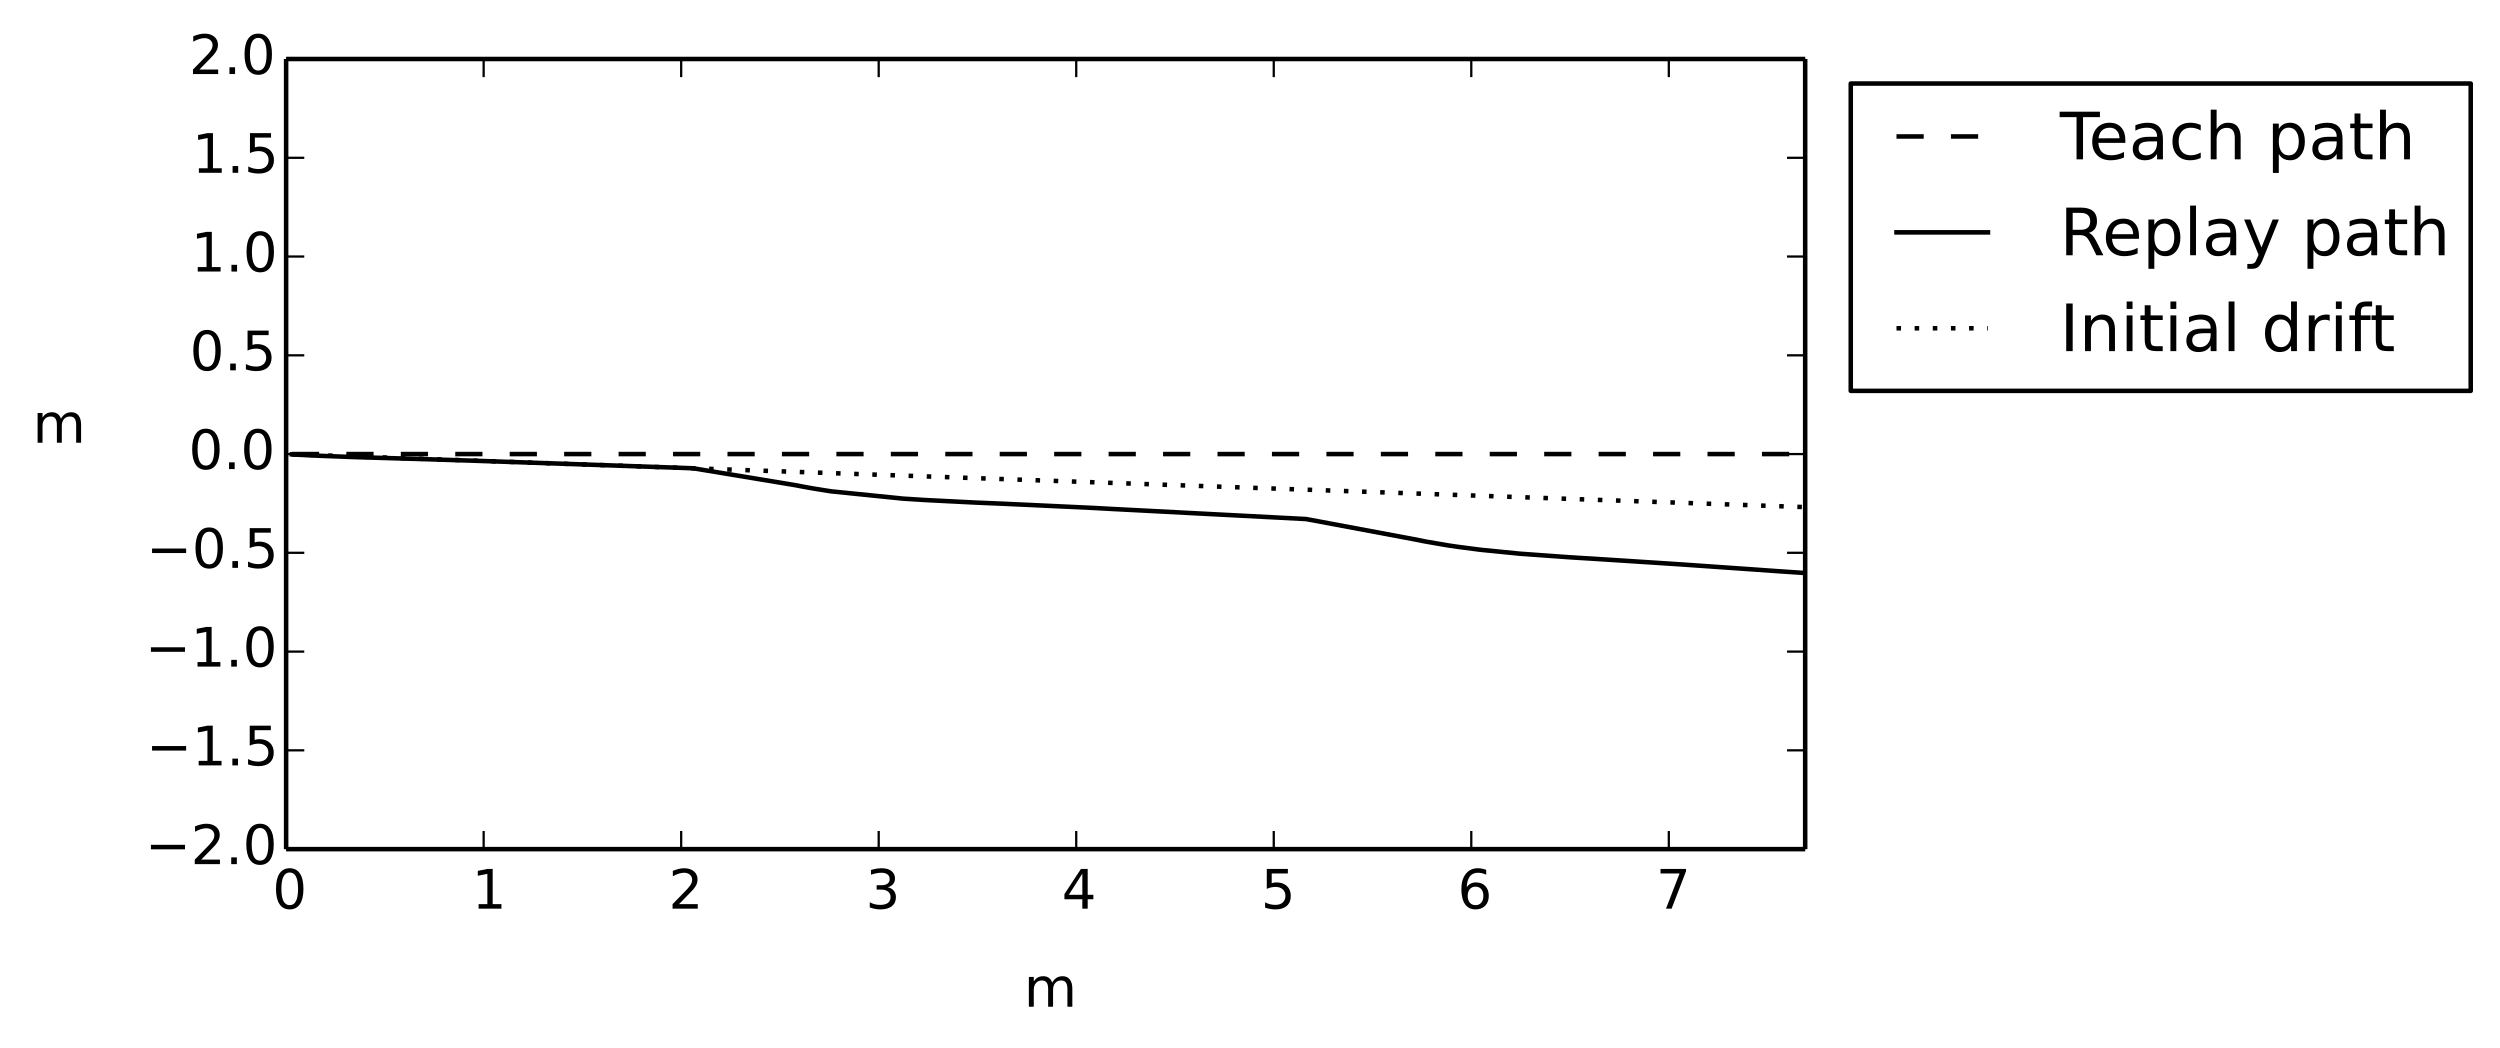 <?xml version="1.0" encoding="utf-8" standalone="no"?>
<!DOCTYPE svg PUBLIC "-//W3C//DTD SVG 1.1//EN"
  "http://www.w3.org/Graphics/SVG/1.1/DTD/svg11.dtd">
<!-- Created with matplotlib (http://matplotlib.org/) -->
<svg height="231pt" version="1.1" viewBox="0 0 551 231" width="551pt" xmlns="http://www.w3.org/2000/svg" xmlns:xlink="http://www.w3.org/1999/xlink">
 <defs>
  <style type="text/css">
*{stroke-linecap:butt;stroke-linejoin:round;}
  </style>
 </defs>
 <g id="figure_1">
  <g id="patch_1">
   <path d="
M0 231.573
L551.746 231.573
L551.746 0
L0 0
z
" style="fill:#ffffff;"/>
  </g>
  <g id="axes_1">
   <g id="patch_2">
    <path d="
M63.062 187.146
L397.862 187.146
L397.862 13.007
L63.062 13.007
z
" style="fill:#ffffff;"/>
   </g>
   <g id="line2d_1">
    <path clip-path="url(#p49f11e9aaa)" d="
M64.336 100.076
L65.566 100.076
L67.961 100.076
L68.74 100.076
L70.925 100.076
L77.993 100.076
L84.712 100.076
L91.918 100.076
L94.244 100.076
L95.184 100.076
L103.244 100.076
L108.189 100.076
L116.138 100.076
L116.846 100.076
L117.763 100.076
L118.917 100.076
L119.889 100.076
L120.921 100.076
L121.953 100.076
L128.456 100.076
L131.893 100.076
L149.109 100.076
L150.466 100.076
L151.229 100.076
L152.844 100.076
L175.525 100.076
L176.676 100.076
L177.387 100.076
L178.659 100.076
L179.438 100.076
L182.765 100.076
L183.544 100.076
L199.281 100.076
L203.867 100.076
L204.7 100.076
L215.071 100.076
L221.701 100.076
L222.994 100.076
L223.773 100.076
L224.888 100.076
L225.89 100.076
L227.459 100.076
L230.633 100.076
L241.41 100.076
L245.366 100.076
L252.038 100.076
L262.934 100.076
L264.16 100.076
L272.821 100.076
L288.231 100.076
L312.118 100.076
L314.433 100.076
L319.479 100.076
L321.762 100.076
L326.356 100.076
L327.061 100.076
L335.595 100.076
L346.238 100.076
L348.482 100.076
L349.372 100.076
L350.423 100.076
L351.453 100.076
L358.507 100.076
L361.801 100.076
L362.835 100.076
L363.875 100.076
L364.914 100.076
L366.009 100.076
L366.914 100.076
L368.012 100.076
L369.039 100.076
L371.755 100.076
L387.408 100.076
L391.267 100.076
L397.862 100.076" style="fill:none;stroke:#000000;stroke-dasharray:6,6;stroke-dashoffset:0.0;"/>
   </g>
   <g id="line2d_2">
    <path clip-path="url(#p49f11e9aaa)" d="
M64.334 100.143
L65.562 100.215
L67.955 100.337
L68.733 100.374
L70.916 100.471
L77.979 100.741
L84.695 100.938
L91.898 101.149
L94.223 101.22
L95.163 101.248
L103.219 101.502
L108.161 101.667
L116.106 101.935
L116.813 101.959
L117.729 101.991
L118.883 102.031
L119.854 102.065
L120.885 102.1
L121.917 102.135
L128.416 102.36
L131.851 102.478
L149.056 103.077
L150.412 103.125
L151.175 103.153
L152.789 103.211
L175.353 106.946
L176.498 107.166
L177.204 107.298
L178.469 107.527
L179.244 107.663
L182.555 108.194
L183.33 108.307
L199.021 109.898
L203.599 110.187
L204.432 110.234
L214.791 110.756
L221.415 111.038
L222.706 111.097
L223.485 111.133
L224.598 111.183
L225.6 111.229
L227.168 111.301
L230.338 111.45
L241.104 111.955
L245.054 112.172
L251.718 112.516
L262.601 113.085
L263.826 113.149
L272.477 113.597
L287.868 114.399
L311.615 118.843
L313.915 119.302
L318.934 120.171
L321.207 120.508
L325.782 121.105
L326.484 121.189
L334.994 122.035
L345.617 122.8
L347.858 122.945
L348.746 122.998
L349.796 123.061
L350.824 123.122
L357.866 123.575
L361.155 123.788
L362.188 123.855
L363.226 123.921
L364.263 123.987
L365.357 124.057
L366.26 124.117
L367.356 124.189
L368.381 124.256
L371.092 124.437
L386.717 125.525
L390.569 125.802
L397.152 126.25" style="fill:none;stroke:#000000;stroke-linecap:square;"/>
   </g>
   <g id="line2d_3">
    <path clip-path="url(#p49f11e9aaa)" d="
M64.336 100.121
L65.566 100.164
L67.961 100.247
L68.74 100.275
L70.925 100.351
L77.993 100.598
L84.712 100.832
L91.918 101.084
L94.244 101.165
L95.184 101.198
L103.244 101.479
L108.189 101.652
L116.138 101.93
L116.846 101.954
L117.763 101.986
L118.917 102.027
L119.889 102.061
L120.921 102.097
L121.953 102.133
L128.456 102.36
L131.893 102.48
L149.109 103.081
L150.466 103.128
L151.229 103.155
L152.844 103.211
L175.525 104.004
L176.676 104.044
L177.387 104.069
L178.659 104.113
L179.438 104.14
L182.765 104.256
L183.544 104.284
L199.281 104.833
L203.867 104.993
L204.7 105.022
L215.071 105.385
L221.701 105.616
L222.994 105.661
L223.773 105.688
L224.888 105.727
L225.89 105.762
L227.459 105.817
L230.633 105.928
L241.41 106.304
L245.366 106.442
L252.038 106.675
L262.934 107.056
L264.16 107.099
L272.821 107.401
L288.231 107.939
L312.118 108.773
L314.433 108.854
L319.479 109.031
L321.762 109.11
L326.356 109.271
L327.061 109.295
L335.595 109.593
L346.238 109.965
L348.482 110.043
L349.372 110.074
L350.423 110.111
L351.453 110.147
L358.507 110.393
L361.801 110.508
L362.835 110.545
L363.875 110.581
L364.914 110.617
L366.009 110.655
L366.914 110.687
L368.012 110.725
L369.039 110.761
L371.755 110.856
L387.408 111.403
L391.267 111.537
L397.862 111.768" style="fill:none;stroke:#000000;stroke-dasharray:1,3;stroke-dashoffset:0.0;"/>
   </g>
   <g id="matplotlib.axis_1">
    <g id="xtick_1">
     <g id="line2d_4">
      <defs>
       <path d="
M0 0
L0 -4" id="m93b0483c22" style="stroke:#000000;stroke-width:0.5;"/>
      </defs>
      <g>
       <use style="stroke:#000000;stroke-width:0.5;" x="63.062" xlink:href="#m93b0483c22" y="187.146"/>
      </g>
     </g>
     <g id="line2d_5">
      <defs>
       <path d="
M0 0
L0 4" id="m741efc42ff" style="stroke:#000000;stroke-width:0.5;"/>
      </defs>
      <g>
       <use style="stroke:#000000;stroke-width:0.5;" x="63.062" xlink:href="#m741efc42ff" y="13.007"/>
      </g>
     </g>
     <g id="text_1">
      <!-- 0 -->
      <defs>
       <path d="
M31.781 66.406
Q24.172 66.406 20.328 58.906
Q16.5 51.422 16.5 36.375
Q16.5 21.391 20.328 13.891
Q24.172 6.391 31.781 6.391
Q39.453 6.391 43.281 13.891
Q47.125 21.391 47.125 36.375
Q47.125 51.422 43.281 58.906
Q39.453 66.406 31.781 66.406
M31.781 74.219
Q44.047 74.219 50.516 64.516
Q56.984 54.828 56.984 36.375
Q56.984 17.969 50.516 8.266
Q44.047 -1.422 31.781 -1.422
Q19.531 -1.422 13.062 8.266
Q6.594 17.969 6.594 36.375
Q6.594 54.828 13.062 64.516
Q19.531 74.219 31.781 74.219" id="DejaVuSans-30"/>
      </defs>
      <g transform="translate(60.038 200.264)scale(0.12 -0.12)">
       <use xlink:href="#DejaVuSans-30"/>
      </g>
     </g>
    </g>
    <g id="xtick_2">
     <g id="line2d_6">
      <g>
       <use style="stroke:#000000;stroke-width:0.5;" x="106.597" xlink:href="#m93b0483c22" y="187.146"/>
      </g>
     </g>
     <g id="line2d_7">
      <g>
       <use style="stroke:#000000;stroke-width:0.5;" x="106.597" xlink:href="#m741efc42ff" y="13.007"/>
      </g>
     </g>
     <g id="text_2">
      <!-- 1 -->
      <defs>
       <path d="
M12.406 8.297
L28.516 8.297
L28.516 63.922
L10.984 60.406
L10.984 69.391
L28.422 72.906
L38.281 72.906
L38.281 8.297
L54.391 8.297
L54.391 0
L12.406 0
z
" id="DejaVuSans-31"/>
      </defs>
      <g transform="translate(103.992 200.264)scale(0.12 -0.12)">
       <use xlink:href="#DejaVuSans-31"/>
      </g>
     </g>
    </g>
    <g id="xtick_3">
     <g id="line2d_8">
      <g>
       <use style="stroke:#000000;stroke-width:0.5;" x="150.131" xlink:href="#m93b0483c22" y="187.146"/>
      </g>
     </g>
     <g id="line2d_9">
      <g>
       <use style="stroke:#000000;stroke-width:0.5;" x="150.131" xlink:href="#m741efc42ff" y="13.007"/>
      </g>
     </g>
     <g id="text_3">
      <!-- 2 -->
      <defs>
       <path d="
M19.188 8.297
L53.609 8.297
L53.609 0
L7.328 0
L7.328 8.297
Q12.938 14.109 22.625 23.891
Q32.328 33.688 34.812 36.531
Q39.547 41.844 41.422 45.531
Q43.312 49.219 43.312 52.781
Q43.312 58.594 39.234 62.25
Q35.156 65.922 28.609 65.922
Q23.969 65.922 18.812 64.312
Q13.672 62.703 7.812 59.422
L7.812 69.391
Q13.766 71.781 18.938 73
Q24.125 74.219 28.422 74.219
Q39.75 74.219 46.484 68.547
Q53.219 62.891 53.219 53.422
Q53.219 48.922 51.531 44.891
Q49.859 40.875 45.406 35.406
Q44.188 33.984 37.641 27.219
Q31.109 20.453 19.188 8.297" id="DejaVuSans-32"/>
      </defs>
      <g transform="translate(147.354 200.264)scale(0.12 -0.12)">
       <use xlink:href="#DejaVuSans-32"/>
      </g>
     </g>
    </g>
    <g id="xtick_4">
     <g id="line2d_10">
      <g>
       <use style="stroke:#000000;stroke-width:0.5;" x="193.666" xlink:href="#m93b0483c22" y="187.146"/>
      </g>
     </g>
     <g id="line2d_11">
      <g>
       <use style="stroke:#000000;stroke-width:0.5;" x="193.666" xlink:href="#m741efc42ff" y="13.007"/>
      </g>
     </g>
     <g id="text_4">
      <!-- 3 -->
      <defs>
       <path d="
M40.578 39.312
Q47.656 37.797 51.625 33
Q55.609 28.219 55.609 21.188
Q55.609 10.406 48.188 4.484
Q40.766 -1.422 27.094 -1.422
Q22.516 -1.422 17.656 -0.516
Q12.797 0.391 7.625 2.203
L7.625 11.719
Q11.719 9.328 16.594 8.109
Q21.484 6.891 26.812 6.891
Q36.078 6.891 40.938 10.547
Q45.797 14.203 45.797 21.188
Q45.797 27.641 41.281 31.266
Q36.766 34.906 28.719 34.906
L20.219 34.906
L20.219 43.016
L29.109 43.016
Q36.375 43.016 40.234 45.922
Q44.094 48.828 44.094 54.297
Q44.094 59.906 40.109 62.906
Q36.141 65.922 28.719 65.922
Q24.656 65.922 20.016 65.031
Q15.375 64.156 9.812 62.312
L9.812 71.094
Q15.438 72.656 20.344 73.438
Q25.25 74.219 29.594 74.219
Q40.828 74.219 47.359 69.109
Q53.906 64.016 53.906 55.328
Q53.906 49.266 50.438 45.094
Q46.969 40.922 40.578 39.312" id="DejaVuSans-33"/>
      </defs>
      <g transform="translate(190.787 200.264)scale(0.12 -0.12)">
       <use xlink:href="#DejaVuSans-33"/>
      </g>
     </g>
    </g>
    <g id="xtick_5">
     <g id="line2d_12">
      <g>
       <use style="stroke:#000000;stroke-width:0.5;" x="237.201" xlink:href="#m93b0483c22" y="187.146"/>
      </g>
     </g>
     <g id="line2d_13">
      <g>
       <use style="stroke:#000000;stroke-width:0.5;" x="237.201" xlink:href="#m741efc42ff" y="13.007"/>
      </g>
     </g>
     <g id="text_5">
      <!-- 4 -->
      <defs>
       <path d="
M37.797 64.312
L12.891 25.391
L37.797 25.391
z

M35.203 72.906
L47.609 72.906
L47.609 25.391
L58.016 25.391
L58.016 17.188
L47.609 17.188
L47.609 0
L37.797 0
L37.797 17.188
L4.891 17.188
L4.891 26.703
z
" id="DejaVuSans-34"/>
      </defs>
      <g transform="translate(234.013 200.264)scale(0.12 -0.12)">
       <use xlink:href="#DejaVuSans-34"/>
      </g>
     </g>
    </g>
    <g id="xtick_6">
     <g id="line2d_14">
      <g>
       <use style="stroke:#000000;stroke-width:0.5;" x="280.735" xlink:href="#m93b0483c22" y="187.146"/>
      </g>
     </g>
     <g id="line2d_15">
      <g>
       <use style="stroke:#000000;stroke-width:0.5;" x="280.735" xlink:href="#m741efc42ff" y="13.007"/>
      </g>
     </g>
     <g id="text_6">
      <!-- 5 -->
      <defs>
       <path d="
M10.797 72.906
L49.516 72.906
L49.516 64.594
L19.828 64.594
L19.828 46.734
Q21.969 47.469 24.109 47.828
Q26.266 48.188 28.422 48.188
Q40.625 48.188 47.75 41.5
Q54.891 34.812 54.891 23.391
Q54.891 11.625 47.562 5.094
Q40.234 -1.422 26.906 -1.422
Q22.312 -1.422 17.547 -0.641
Q12.797 0.141 7.719 1.703
L7.719 11.625
Q12.109 9.234 16.797 8.062
Q21.484 6.891 26.703 6.891
Q35.156 6.891 40.078 11.328
Q45.016 15.766 45.016 23.391
Q45.016 31 40.078 35.438
Q35.156 39.891 26.703 39.891
Q22.75 39.891 18.812 39.016
Q14.891 38.141 10.797 36.281
z
" id="DejaVuSans-35"/>
      </defs>
      <g transform="translate(277.905 200.264)scale(0.12 -0.12)">
       <use xlink:href="#DejaVuSans-35"/>
      </g>
     </g>
    </g>
    <g id="xtick_7">
     <g id="line2d_16">
      <g>
       <use style="stroke:#000000;stroke-width:0.5;" x="324.27" xlink:href="#m93b0483c22" y="187.146"/>
      </g>
     </g>
     <g id="line2d_17">
      <g>
       <use style="stroke:#000000;stroke-width:0.5;" x="324.27" xlink:href="#m741efc42ff" y="13.007"/>
      </g>
     </g>
     <g id="text_7">
      <!-- 6 -->
      <defs>
       <path d="
M33.016 40.375
Q26.375 40.375 22.484 35.828
Q18.609 31.297 18.609 23.391
Q18.609 15.531 22.484 10.953
Q26.375 6.391 33.016 6.391
Q39.656 6.391 43.531 10.953
Q47.406 15.531 47.406 23.391
Q47.406 31.297 43.531 35.828
Q39.656 40.375 33.016 40.375
M52.594 71.297
L52.594 62.312
Q48.875 64.062 45.094 64.984
Q41.312 65.922 37.594 65.922
Q27.828 65.922 22.672 59.328
Q17.531 52.734 16.797 39.406
Q19.672 43.656 24.016 45.922
Q28.375 48.188 33.594 48.188
Q44.578 48.188 50.953 41.516
Q57.328 34.859 57.328 23.391
Q57.328 12.156 50.688 5.359
Q44.047 -1.422 33.016 -1.422
Q20.359 -1.422 13.672 8.266
Q6.984 17.969 6.984 36.375
Q6.984 53.656 15.188 63.938
Q23.391 74.219 37.203 74.219
Q40.922 74.219 44.703 73.484
Q48.484 72.75 52.594 71.297" id="DejaVuSans-36"/>
      </defs>
      <g transform="translate(321.249 200.264)scale(0.12 -0.12)">
       <use xlink:href="#DejaVuSans-36"/>
      </g>
     </g>
    </g>
    <g id="xtick_8">
     <g id="line2d_18">
      <g>
       <use style="stroke:#000000;stroke-width:0.5;" x="367.805" xlink:href="#m93b0483c22" y="187.146"/>
      </g>
     </g>
     <g id="line2d_19">
      <g>
       <use style="stroke:#000000;stroke-width:0.5;" x="367.805" xlink:href="#m741efc42ff" y="13.007"/>
      </g>
     </g>
     <g id="text_8">
      <!-- 7 -->
      <defs>
       <path d="
M8.203 72.906
L55.078 72.906
L55.078 68.703
L28.609 0
L18.312 0
L43.219 64.594
L8.203 64.594
z
" id="DejaVuSans-37"/>
      </defs>
      <g transform="translate(364.992 200.264)scale(0.12 -0.12)">
       <use xlink:href="#DejaVuSans-37"/>
      </g>
     </g>
    </g>
    <g id="text_9">
     <!-- m -->
     <defs>
      <path d="
M52 44.188
Q55.375 50.25 60.062 53.125
Q64.75 56 71.094 56
Q79.641 56 84.281 50.016
Q88.922 44.047 88.922 33.016
L88.922 0
L79.891 0
L79.891 32.719
Q79.891 40.578 77.094 44.375
Q74.312 48.188 68.609 48.188
Q61.625 48.188 57.562 43.547
Q53.516 38.922 53.516 30.906
L53.516 0
L44.484 0
L44.484 32.719
Q44.484 40.625 41.703 44.406
Q38.922 48.188 33.109 48.188
Q26.219 48.188 22.156 43.531
Q18.109 38.875 18.109 30.906
L18.109 0
L9.078 0
L9.078 54.688
L18.109 54.688
L18.109 46.188
Q21.188 51.219 25.484 53.609
Q29.781 56 35.688 56
Q41.656 56 45.828 52.969
Q50 49.953 52 44.188" id="DejaVuSans-6d"/>
     </defs>
     <g transform="translate(225.671 221.877)scale(0.12 -0.12)">
      <use xlink:href="#DejaVuSans-6d"/>
     </g>
    </g>
   </g>
   <g id="matplotlib.axis_2">
    <g id="ytick_1">
     <g id="line2d_20">
      <defs>
       <path d="
M0 0
L4 0" id="m728421d6d4" style="stroke:#000000;stroke-width:0.5;"/>
      </defs>
      <g>
       <use style="stroke:#000000;stroke-width:0.5;" x="63.062" xlink:href="#m728421d6d4" y="187.146"/>
      </g>
     </g>
     <g id="line2d_21">
      <defs>
       <path d="
M0 0
L-4 0" id="mcb0005524f" style="stroke:#000000;stroke-width:0.5;"/>
      </defs>
      <g>
       <use style="stroke:#000000;stroke-width:0.5;" x="397.862" xlink:href="#mcb0005524f" y="187.146"/>
      </g>
     </g>
     <g id="text_10">
      <!-- −2.0 -->
      <defs>
       <path d="
M10.688 12.406
L21 12.406
L21 0
L10.688 0
z
" id="DejaVuSans-2e"/>
       <path d="
M10.594 35.5
L73.188 35.5
L73.188 27.203
L10.594 27.203
z
" id="DejaVuSans-2212"/>
      </defs>
      <g transform="translate(31.991 190.457)scale(0.12 -0.12)">
       <use xlink:href="#DejaVuSans-2212"/>
       <use x="83.789" xlink:href="#DejaVuSans-32"/>
       <use x="147.412" xlink:href="#DejaVuSans-2e"/>
       <use x="179.199" xlink:href="#DejaVuSans-30"/>
      </g>
     </g>
    </g>
    <g id="ytick_2">
     <g id="line2d_22">
      <g>
       <use style="stroke:#000000;stroke-width:0.5;" x="63.062" xlink:href="#m728421d6d4" y="165.378"/>
      </g>
     </g>
     <g id="line2d_23">
      <g>
       <use style="stroke:#000000;stroke-width:0.5;" x="397.862" xlink:href="#mcb0005524f" y="165.378"/>
      </g>
     </g>
     <g id="text_11">
      <!-- −1.5 -->
      <g transform="translate(32.242 168.69)scale(0.12 -0.12)">
       <use xlink:href="#DejaVuSans-2212"/>
       <use x="83.789" xlink:href="#DejaVuSans-31"/>
       <use x="147.412" xlink:href="#DejaVuSans-2e"/>
       <use x="179.199" xlink:href="#DejaVuSans-35"/>
      </g>
     </g>
    </g>
    <g id="ytick_3">
     <g id="line2d_24">
      <g>
       <use style="stroke:#000000;stroke-width:0.5;" x="63.062" xlink:href="#m728421d6d4" y="143.611"/>
      </g>
     </g>
     <g id="line2d_25">
      <g>
       <use style="stroke:#000000;stroke-width:0.5;" x="397.862" xlink:href="#mcb0005524f" y="143.611"/>
      </g>
     </g>
     <g id="text_12">
      <!-- −1.0 -->
      <g transform="translate(31.991 146.922)scale(0.12 -0.12)">
       <use xlink:href="#DejaVuSans-2212"/>
       <use x="83.789" xlink:href="#DejaVuSans-31"/>
       <use x="147.412" xlink:href="#DejaVuSans-2e"/>
       <use x="179.199" xlink:href="#DejaVuSans-30"/>
      </g>
     </g>
    </g>
    <g id="ytick_4">
     <g id="line2d_26">
      <g>
       <use style="stroke:#000000;stroke-width:0.5;" x="63.062" xlink:href="#m728421d6d4" y="121.844"/>
      </g>
     </g>
     <g id="line2d_27">
      <g>
       <use style="stroke:#000000;stroke-width:0.5;" x="397.862" xlink:href="#mcb0005524f" y="121.844"/>
      </g>
     </g>
     <g id="text_13">
      <!-- −0.5 -->
      <g transform="translate(32.242 125.155)scale(0.12 -0.12)">
       <use xlink:href="#DejaVuSans-2212"/>
       <use x="83.789" xlink:href="#DejaVuSans-30"/>
       <use x="147.412" xlink:href="#DejaVuSans-2e"/>
       <use x="179.199" xlink:href="#DejaVuSans-35"/>
      </g>
     </g>
    </g>
    <g id="ytick_5">
     <g id="line2d_28">
      <g>
       <use style="stroke:#000000;stroke-width:0.5;" x="63.062" xlink:href="#m728421d6d4" y="100.076"/>
      </g>
     </g>
     <g id="line2d_29">
      <g>
       <use style="stroke:#000000;stroke-width:0.5;" x="397.862" xlink:href="#mcb0005524f" y="100.076"/>
      </g>
     </g>
     <g id="text_14">
      <!-- 0.0 -->
      <g transform="translate(41.566 103.387)scale(0.12 -0.12)">
       <use xlink:href="#DejaVuSans-30"/>
       <use x="63.623" xlink:href="#DejaVuSans-2e"/>
       <use x="95.41" xlink:href="#DejaVuSans-30"/>
      </g>
     </g>
    </g>
    <g id="ytick_6">
     <g id="line2d_30">
      <g>
       <use style="stroke:#000000;stroke-width:0.5;" x="63.062" xlink:href="#m728421d6d4" y="78.309"/>
      </g>
     </g>
     <g id="line2d_31">
      <g>
       <use style="stroke:#000000;stroke-width:0.5;" x="397.862" xlink:href="#mcb0005524f" y="78.309"/>
      </g>
     </g>
     <g id="text_15">
      <!-- 0.5 -->
      <g transform="translate(41.818 81.62)scale(0.12 -0.12)">
       <use xlink:href="#DejaVuSans-30"/>
       <use x="63.623" xlink:href="#DejaVuSans-2e"/>
       <use x="95.41" xlink:href="#DejaVuSans-35"/>
      </g>
     </g>
    </g>
    <g id="ytick_7">
     <g id="line2d_32">
      <g>
       <use style="stroke:#000000;stroke-width:0.5;" x="63.062" xlink:href="#m728421d6d4" y="56.542"/>
      </g>
     </g>
     <g id="line2d_33">
      <g>
       <use style="stroke:#000000;stroke-width:0.5;" x="397.862" xlink:href="#mcb0005524f" y="56.542"/>
      </g>
     </g>
     <g id="text_16">
      <!-- 1.0 -->
      <g transform="translate(42.093 59.853)scale(0.12 -0.12)">
       <use xlink:href="#DejaVuSans-31"/>
       <use x="63.623" xlink:href="#DejaVuSans-2e"/>
       <use x="95.41" xlink:href="#DejaVuSans-30"/>
      </g>
     </g>
    </g>
    <g id="ytick_8">
     <g id="line2d_34">
      <g>
       <use style="stroke:#000000;stroke-width:0.5;" x="63.062" xlink:href="#m728421d6d4" y="34.774"/>
      </g>
     </g>
     <g id="line2d_35">
      <g>
       <use style="stroke:#000000;stroke-width:0.5;" x="397.862" xlink:href="#mcb0005524f" y="34.774"/>
      </g>
     </g>
     <g id="text_17">
      <!-- 1.5 -->
      <g transform="translate(42.344 38.085)scale(0.12 -0.12)">
       <use xlink:href="#DejaVuSans-31"/>
       <use x="63.623" xlink:href="#DejaVuSans-2e"/>
       <use x="95.41" xlink:href="#DejaVuSans-35"/>
      </g>
     </g>
    </g>
    <g id="ytick_9">
     <g id="line2d_36">
      <g>
       <use style="stroke:#000000;stroke-width:0.5;" x="63.062" xlink:href="#m728421d6d4" y="13.007"/>
      </g>
     </g>
     <g id="line2d_37">
      <g>
       <use style="stroke:#000000;stroke-width:0.5;" x="397.862" xlink:href="#mcb0005524f" y="13.007"/>
      </g>
     </g>
     <g id="text_18">
      <!-- 2.0 -->
      <g transform="translate(41.654 16.318)scale(0.12 -0.12)">
       <use xlink:href="#DejaVuSans-32"/>
       <use x="63.623" xlink:href="#DejaVuSans-2e"/>
       <use x="95.41" xlink:href="#DejaVuSans-30"/>
      </g>
     </g>
    </g>
    <g id="text_19">
     <!-- m -->
     <g transform="translate(7.2 97.581)scale(0.12 -0.12)">
      <use xlink:href="#DejaVuSans-6d"/>
     </g>
    </g>
   </g>
   <g id="patch_3">
    <path d="
M63.062 13.007
L397.862 13.007" style="fill:none;stroke:#000000;"/>
   </g>
   <g id="patch_4">
    <path d="
M397.862 187.146
L397.862 13.007" style="fill:none;stroke:#000000;"/>
   </g>
   <g id="patch_5">
    <path d="
M63.062 187.146
L397.862 187.146" style="fill:none;stroke:#000000;"/>
   </g>
   <g id="patch_6">
    <path d="
M63.062 187.146
L63.062 13.007" style="fill:none;stroke:#000000;"/>
   </g>
   <g id="legend_1">
    <g id="patch_7">
     <path d="
M407.906 86.145
L544.546 86.145
L544.546 18.416
L407.906 18.416
L407.906 86.145
z
" style="fill:#ffffff;stroke:#000000;"/>
    </g>
    <g id="line2d_38">
     <path d="
M417.986 30.077
L438.146 30.077" style="fill:none;stroke:#000000;stroke-dasharray:6,6;stroke-dashoffset:0.0;"/>
    </g>
    <g id="line2d_39"/>
    <g id="text_20">
     <!-- Teach path -->
     <defs>
      <path d="
M-0.297 72.906
L61.375 72.906
L61.375 64.594
L35.5 64.594
L35.5 0
L25.594 0
L25.594 64.594
L-0.297 64.594
z
" id="DejaVuSans-54"/>
      <path d="
M18.109 8.203
L18.109 -20.797
L9.078 -20.797
L9.078 54.688
L18.109 54.688
L18.109 46.391
Q20.953 51.266 25.266 53.625
Q29.594 56 35.594 56
Q45.562 56 51.781 48.094
Q58.016 40.188 58.016 27.297
Q58.016 14.406 51.781 6.484
Q45.562 -1.422 35.594 -1.422
Q29.594 -1.422 25.266 0.953
Q20.953 3.328 18.109 8.203
M48.688 27.297
Q48.688 37.203 44.609 42.844
Q40.531 48.484 33.406 48.484
Q26.266 48.484 22.188 42.844
Q18.109 37.203 18.109 27.297
Q18.109 17.391 22.188 11.75
Q26.266 6.109 33.406 6.109
Q40.531 6.109 44.609 11.75
Q48.688 17.391 48.688 27.297" id="DejaVuSans-70"/>
      <path id="DejaVuSans-20"/>
      <path d="
M54.891 33.016
L54.891 0
L45.906 0
L45.906 32.719
Q45.906 40.484 42.875 44.328
Q39.844 48.188 33.797 48.188
Q26.516 48.188 22.312 43.547
Q18.109 38.922 18.109 30.906
L18.109 0
L9.078 0
L9.078 75.984
L18.109 75.984
L18.109 46.188
Q21.344 51.125 25.703 53.562
Q30.078 56 35.797 56
Q45.219 56 50.047 50.172
Q54.891 44.344 54.891 33.016" id="DejaVuSans-68"/>
      <path d="
M18.312 70.219
L18.312 54.688
L36.812 54.688
L36.812 47.703
L18.312 47.703
L18.312 18.016
Q18.312 11.328 20.141 9.422
Q21.969 7.516 27.594 7.516
L36.812 7.516
L36.812 0
L27.594 0
Q17.188 0 13.234 3.875
Q9.281 7.766 9.281 18.016
L9.281 47.703
L2.688 47.703
L2.688 54.688
L9.281 54.688
L9.281 70.219
z
" id="DejaVuSans-74"/>
      <path d="
M56.203 29.594
L56.203 25.203
L14.891 25.203
Q15.484 15.922 20.484 11.062
Q25.484 6.203 34.422 6.203
Q39.594 6.203 44.453 7.469
Q49.312 8.734 54.109 11.281
L54.109 2.781
Q49.266 0.734 44.188 -0.344
Q39.109 -1.422 33.891 -1.422
Q20.797 -1.422 13.156 6.188
Q5.516 13.812 5.516 26.812
Q5.516 40.234 12.766 48.109
Q20.016 56 32.328 56
Q43.359 56 49.781 48.891
Q56.203 41.797 56.203 29.594
M47.219 32.234
Q47.125 39.594 43.094 43.984
Q39.062 48.391 32.422 48.391
Q24.906 48.391 20.391 44.141
Q15.875 39.891 15.188 32.172
z
" id="DejaVuSans-65"/>
      <path d="
M48.781 52.594
L48.781 44.188
Q44.969 46.297 41.141 47.344
Q37.312 48.391 33.406 48.391
Q24.656 48.391 19.812 42.844
Q14.984 37.312 14.984 27.297
Q14.984 17.281 19.812 11.734
Q24.656 6.203 33.406 6.203
Q37.312 6.203 41.141 7.25
Q44.969 8.297 48.781 10.406
L48.781 2.094
Q45.016 0.344 40.984 -0.531
Q36.969 -1.422 32.422 -1.422
Q20.062 -1.422 12.781 6.344
Q5.516 14.109 5.516 27.297
Q5.516 40.672 12.859 48.328
Q20.219 56 33.016 56
Q37.156 56 41.109 55.141
Q45.062 54.297 48.781 52.594" id="DejaVuSans-63"/>
      <path d="
M34.281 27.484
Q23.391 27.484 19.188 25
Q14.984 22.516 14.984 16.5
Q14.984 11.719 18.141 8.906
Q21.297 6.109 26.703 6.109
Q34.188 6.109 38.703 11.406
Q43.219 16.703 43.219 25.484
L43.219 27.484
z

M52.203 31.203
L52.203 0
L43.219 0
L43.219 8.297
Q40.141 3.328 35.547 0.953
Q30.953 -1.422 24.312 -1.422
Q15.922 -1.422 10.953 3.297
Q6 8.016 6 15.922
Q6 25.141 12.172 29.828
Q18.359 34.516 30.609 34.516
L43.219 34.516
L43.219 35.406
Q43.219 41.609 39.141 45
Q35.062 48.391 27.688 48.391
Q23 48.391 18.547 47.266
Q14.109 46.141 10.016 43.891
L10.016 52.203
Q14.938 54.109 19.578 55.047
Q24.219 56 28.609 56
Q40.484 56 46.344 49.844
Q52.203 43.703 52.203 31.203" id="DejaVuSans-61"/>
     </defs>
     <g transform="translate(453.986 35.117)scale(0.144 -0.144)">
      <use xlink:href="#DejaVuSans-54"/>
      <use x="44.084" xlink:href="#DejaVuSans-65"/>
      <use x="105.607" xlink:href="#DejaVuSans-61"/>
      <use x="166.887" xlink:href="#DejaVuSans-63"/>
      <use x="221.867" xlink:href="#DejaVuSans-68"/>
      <use x="285.246" xlink:href="#DejaVuSans-20"/>
      <use x="317.033" xlink:href="#DejaVuSans-70"/>
      <use x="380.51" xlink:href="#DejaVuSans-61"/>
      <use x="441.789" xlink:href="#DejaVuSans-74"/>
      <use x="480.998" xlink:href="#DejaVuSans-68"/>
     </g>
    </g>
    <g id="line2d_40">
     <path d="
M417.986 51.214
L438.146 51.214" style="fill:none;stroke:#000000;stroke-linecap:square;"/>
    </g>
    <g id="line2d_41"/>
    <g id="text_21">
     <!-- Replay path -->
     <defs>
      <path d="
M44.391 34.188
Q47.562 33.109 50.562 29.594
Q53.562 26.078 56.594 19.922
L66.609 0
L56 0
L46.688 18.703
Q43.062 26.031 39.672 28.422
Q36.281 30.812 30.422 30.812
L19.672 30.812
L19.672 0
L9.812 0
L9.812 72.906
L32.078 72.906
Q44.578 72.906 50.734 67.672
Q56.891 62.453 56.891 51.906
Q56.891 45.016 53.688 40.469
Q50.484 35.938 44.391 34.188
M19.672 64.797
L19.672 38.922
L32.078 38.922
Q39.203 38.922 42.844 42.219
Q46.484 45.516 46.484 51.906
Q46.484 58.297 42.844 61.547
Q39.203 64.797 32.078 64.797
z
" id="DejaVuSans-52"/>
      <path d="
M32.172 -5.078
Q28.375 -14.844 24.75 -17.812
Q21.141 -20.797 15.094 -20.797
L7.906 -20.797
L7.906 -13.281
L13.188 -13.281
Q16.891 -13.281 18.938 -11.516
Q21 -9.766 23.484 -3.219
L25.094 0.875
L2.984 54.688
L12.5 54.688
L29.594 11.922
L46.688 54.688
L56.203 54.688
z
" id="DejaVuSans-79"/>
      <path d="
M9.422 75.984
L18.406 75.984
L18.406 0
L9.422 0
z
" id="DejaVuSans-6c"/>
     </defs>
     <g transform="translate(453.986 56.254)scale(0.144 -0.144)">
      <use xlink:href="#DejaVuSans-52"/>
      <use x="64.982" xlink:href="#DejaVuSans-65"/>
      <use x="126.506" xlink:href="#DejaVuSans-70"/>
      <use x="189.982" xlink:href="#DejaVuSans-6c"/>
      <use x="217.766" xlink:href="#DejaVuSans-61"/>
      <use x="279.045" xlink:href="#DejaVuSans-79"/>
      <use x="338.225" xlink:href="#DejaVuSans-20"/>
      <use x="370.012" xlink:href="#DejaVuSans-70"/>
      <use x="433.488" xlink:href="#DejaVuSans-61"/>
      <use x="494.768" xlink:href="#DejaVuSans-74"/>
      <use x="533.977" xlink:href="#DejaVuSans-68"/>
     </g>
    </g>
    <g id="line2d_42">
     <path d="
M417.986 72.35
L438.146 72.35" style="fill:none;stroke:#000000;stroke-dasharray:1,3;stroke-dashoffset:0.0;"/>
    </g>
    <g id="line2d_43"/>
    <g id="text_22">
     <!-- Initial drift -->
     <defs>
      <path d="
M54.891 33.016
L54.891 0
L45.906 0
L45.906 32.719
Q45.906 40.484 42.875 44.328
Q39.844 48.188 33.797 48.188
Q26.516 48.188 22.312 43.547
Q18.109 38.922 18.109 30.906
L18.109 0
L9.078 0
L9.078 54.688
L18.109 54.688
L18.109 46.188
Q21.344 51.125 25.703 53.562
Q30.078 56 35.797 56
Q45.219 56 50.047 50.172
Q54.891 44.344 54.891 33.016" id="DejaVuSans-6e"/>
      <path d="
M9.422 54.688
L18.406 54.688
L18.406 0
L9.422 0
z

M9.422 75.984
L18.406 75.984
L18.406 64.594
L9.422 64.594
z
" id="DejaVuSans-69"/>
      <path d="
M37.109 75.984
L37.109 68.5
L28.516 68.5
Q23.688 68.5 21.797 66.547
Q19.922 64.594 19.922 59.516
L19.922 54.688
L34.719 54.688
L34.719 47.703
L19.922 47.703
L19.922 0
L10.891 0
L10.891 47.703
L2.297 47.703
L2.297 54.688
L10.891 54.688
L10.891 58.5
Q10.891 67.625 15.141 71.797
Q19.391 75.984 28.609 75.984
z
" id="DejaVuSans-66"/>
      <path d="
M45.406 46.391
L45.406 75.984
L54.391 75.984
L54.391 0
L45.406 0
L45.406 8.203
Q42.578 3.328 38.25 0.953
Q33.938 -1.422 27.875 -1.422
Q17.969 -1.422 11.734 6.484
Q5.516 14.406 5.516 27.297
Q5.516 40.188 11.734 48.094
Q17.969 56 27.875 56
Q33.938 56 38.25 53.625
Q42.578 51.266 45.406 46.391
M14.797 27.297
Q14.797 17.391 18.875 11.75
Q22.953 6.109 30.078 6.109
Q37.203 6.109 41.297 11.75
Q45.406 17.391 45.406 27.297
Q45.406 37.203 41.297 42.844
Q37.203 48.484 30.078 48.484
Q22.953 48.484 18.875 42.844
Q14.797 37.203 14.797 27.297" id="DejaVuSans-64"/>
      <path d="
M9.812 72.906
L19.672 72.906
L19.672 0
L9.812 0
z
" id="DejaVuSans-49"/>
      <path d="
M41.109 46.297
Q39.594 47.172 37.812 47.578
Q36.031 48 33.891 48
Q26.266 48 22.188 43.047
Q18.109 38.094 18.109 28.812
L18.109 0
L9.078 0
L9.078 54.688
L18.109 54.688
L18.109 46.188
Q20.953 51.172 25.484 53.578
Q30.031 56 36.531 56
Q37.453 56 38.578 55.875
Q39.703 55.766 41.062 55.516
z
" id="DejaVuSans-72"/>
     </defs>
     <g transform="translate(453.986 77.39)scale(0.144 -0.144)">
      <use xlink:href="#DejaVuSans-49"/>
      <use x="29.492" xlink:href="#DejaVuSans-6e"/>
      <use x="92.871" xlink:href="#DejaVuSans-69"/>
      <use x="120.654" xlink:href="#DejaVuSans-74"/>
      <use x="159.863" xlink:href="#DejaVuSans-69"/>
      <use x="187.646" xlink:href="#DejaVuSans-61"/>
      <use x="248.926" xlink:href="#DejaVuSans-6c"/>
      <use x="276.709" xlink:href="#DejaVuSans-20"/>
      <use x="308.496" xlink:href="#DejaVuSans-64"/>
      <use x="371.973" xlink:href="#DejaVuSans-72"/>
      <use x="413.086" xlink:href="#DejaVuSans-69"/>
      <use x="440.869" xlink:href="#DejaVuSans-66"/>
      <use x="474.324" xlink:href="#DejaVuSans-74"/>
     </g>
    </g>
   </g>
  </g>
 </g>
 <defs>
  <clipPath id="p49f11e9aaa">
   <rect height="174.139" width="334.8" x="63.062" y="13.007"/>
  </clipPath>
 </defs>
</svg>
